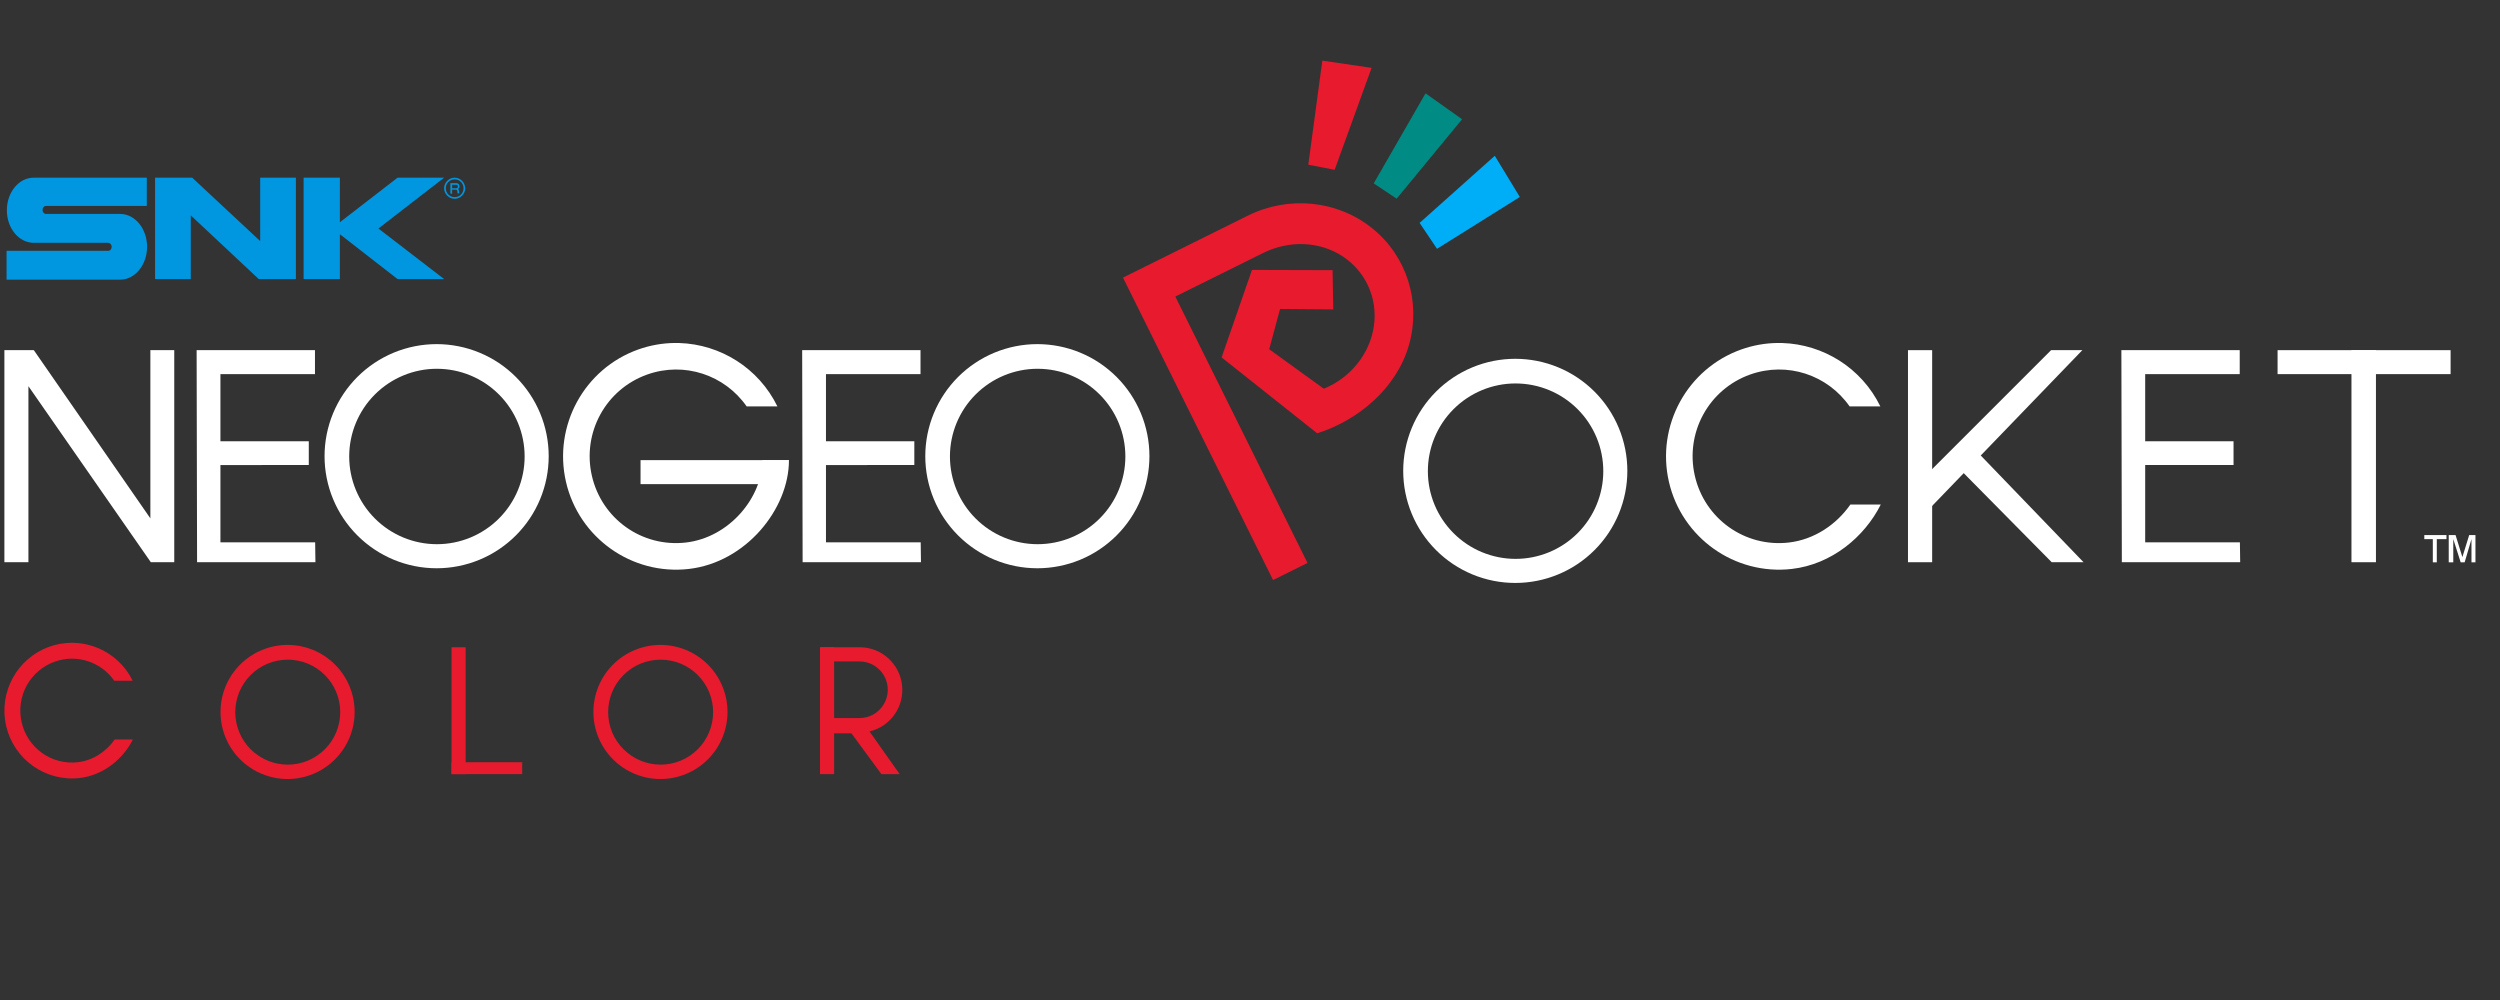 <?xml version="1.0" encoding="UTF-8" standalone="no"?>
<svg
   xmlns:dc="http://purl.org/dc/elements/1.1/"
   xmlns:cc="http://creativecommons.org/ns#"
   xmlns:rdf="http://www.w3.org/1999/02/22-rdf-syntax-ns#"
   xmlns:svg="http://www.w3.org/2000/svg"
   xmlns="http://www.w3.org/2000/svg"
   xmlns:sodipodi="http://sodipodi.sourceforge.net/DTD/sodipodi-0.dtd"
   xmlns:inkscape="http://www.inkscape.org/namespaces/inkscape"
   width="500"
   height="200"
   viewBox="0 0 500 200"
   version="1.1"
   id="svg181"
   sodipodi:docname="ngpc.svg"
   style="fill:none"
   inkscape:version="0.92.5 (2060ec1f9f, 2020-04-08)">
  <rect x="0" y="0" width="500" height="200" fill="#333333" stroke="none"/>
  <defs
     id="defs185">
    <filter
       style="color-interpolation-filters:sRGB;"
       inkscape:label="Drop Shadow"
       id="filter2226">
      <feFlood
         flood-opacity="0.925"
         flood-color="rgb(0,0,0)"
         result="flood"
         id="feFlood2216" />
      <feComposite
         in="flood"
         in2="SourceGraphic"
         operator="in"
         result="composite1"
         id="feComposite2218" />
      <feGaussianBlur
         in="composite1"
         stdDeviation="2.2"
         result="blur"
         id="feGaussianBlur2220" />
      <feOffset
         dx="6"
         dy="6"
         result="offset"
         id="feOffset2222" />
      <feComposite
         in="SourceGraphic"
         in2="offset"
         operator="over"
         result="composite2"
         id="feComposite2224" />
    </filter>
    <filter
       style="color-interpolation-filters:sRGB;"
       inkscape:label="Drop Shadow"
       id="filter2238">
      <feFlood
         flood-opacity="0.925"
         flood-color="rgb(0,0,0)"
         result="flood"
         id="feFlood2228" />
      <feComposite
         in="flood"
         in2="SourceGraphic"
         operator="in"
         result="composite1"
         id="feComposite2230" />
      <feGaussianBlur
         in="composite1"
         stdDeviation="2.2"
         result="blur"
         id="feGaussianBlur2232" />
      <feOffset
         dx="6"
         dy="6"
         result="offset"
         id="feOffset2234" />
      <feComposite
         in="SourceGraphic"
         in2="offset"
         operator="over"
         result="composite2"
         id="feComposite2236" />
    </filter>
    <filter
       style="color-interpolation-filters:sRGB;"
       inkscape:label="Drop Shadow"
       id="filter2250">
      <feFlood
         flood-opacity="0.925"
         flood-color="rgb(0,0,0)"
         result="flood"
         id="feFlood2240" />
      <feComposite
         in="flood"
         in2="SourceGraphic"
         operator="in"
         result="composite1"
         id="feComposite2242" />
      <feGaussianBlur
         in="composite1"
         stdDeviation="2.2"
         result="blur"
         id="feGaussianBlur2244" />
      <feOffset
         dx="6"
         dy="6"
         result="offset"
         id="feOffset2246" />
      <feComposite
         in="SourceGraphic"
         in2="offset"
         operator="over"
         result="composite2"
         id="feComposite2248" />
    </filter>
    <filter
       style="color-interpolation-filters:sRGB;"
       inkscape:label="Drop Shadow"
       id="filter2262">
      <feFlood
         flood-opacity="0.925"
         flood-color="rgb(0,0,0)"
         result="flood"
         id="feFlood2252" />
      <feComposite
         in="flood"
         in2="SourceGraphic"
         operator="in"
         result="composite1"
         id="feComposite2254" />
      <feGaussianBlur
         in="composite1"
         stdDeviation="2.2"
         result="blur"
         id="feGaussianBlur2256" />
      <feOffset
         dx="6"
         dy="6"
         result="offset"
         id="feOffset2258" />
      <feComposite
         in="SourceGraphic"
         in2="offset"
         operator="over"
         result="composite2"
         id="feComposite2260" />
    </filter>
    <filter
       style="color-interpolation-filters:sRGB;"
       inkscape:label="Drop Shadow"
       id="filter2274">
      <feFlood
         flood-opacity="0.925"
         flood-color="rgb(0,0,0)"
         result="flood"
         id="feFlood2264" />
      <feComposite
         in="flood"
         in2="SourceGraphic"
         operator="in"
         result="composite1"
         id="feComposite2266" />
      <feGaussianBlur
         in="composite1"
         stdDeviation="2.2"
         result="blur"
         id="feGaussianBlur2268" />
      <feOffset
         dx="6"
         dy="6"
         result="offset"
         id="feOffset2270" />
      <feComposite
         in="SourceGraphic"
         in2="offset"
         operator="over"
         result="composite2"
         id="feComposite2272" />
    </filter>
    <filter
       style="color-interpolation-filters:sRGB;"
       inkscape:label="Drop Shadow"
       id="filter2286">
      <feFlood
         flood-opacity="0.925"
         flood-color="rgb(0,0,0)"
         result="flood"
         id="feFlood2276" />
      <feComposite
         in="flood"
         in2="SourceGraphic"
         operator="in"
         result="composite1"
         id="feComposite2278" />
      <feGaussianBlur
         in="composite1"
         stdDeviation="2.2"
         result="blur"
         id="feGaussianBlur2280" />
      <feOffset
         dx="6"
         dy="6"
         result="offset"
         id="feOffset2282" />
      <feComposite
         in="SourceGraphic"
         in2="offset"
         operator="over"
         result="composite2"
         id="feComposite2284" />
    </filter>
    <filter
       style="color-interpolation-filters:sRGB;"
       inkscape:label="Drop Shadow"
       id="filter2298">
      <feFlood
         flood-opacity="0.925"
         flood-color="rgb(0,0,0)"
         result="flood"
         id="feFlood2288" />
      <feComposite
         in="flood"
         in2="SourceGraphic"
         operator="in"
         result="composite1"
         id="feComposite2290" />
      <feGaussianBlur
         in="composite1"
         stdDeviation="2.2"
         result="blur"
         id="feGaussianBlur2292" />
      <feOffset
         dx="6"
         dy="6"
         result="offset"
         id="feOffset2294" />
      <feComposite
         in="SourceGraphic"
         in2="offset"
         operator="over"
         result="composite2"
         id="feComposite2296" />
    </filter>
    <filter
       style="color-interpolation-filters:sRGB;"
       inkscape:label="Drop Shadow"
       id="filter2310">
      <feFlood
         flood-opacity="0.925"
         flood-color="rgb(0,0,0)"
         result="flood"
         id="feFlood2300" />
      <feComposite
         in="flood"
         in2="SourceGraphic"
         operator="in"
         result="composite1"
         id="feComposite2302" />
      <feGaussianBlur
         in="composite1"
         stdDeviation="2.2"
         result="blur"
         id="feGaussianBlur2304" />
      <feOffset
         dx="6"
         dy="6"
         result="offset"
         id="feOffset2306" />
      <feComposite
         in="SourceGraphic"
         in2="offset"
         operator="over"
         result="composite2"
         id="feComposite2308" />
    </filter>
    <filter
       style="color-interpolation-filters:sRGB;"
       inkscape:label="Drop Shadow"
       id="filter2322">
      <feFlood
         flood-opacity="0.925"
         flood-color="rgb(0,0,0)"
         result="flood"
         id="feFlood2312" />
      <feComposite
         in="flood"
         in2="SourceGraphic"
         operator="in"
         result="composite1"
         id="feComposite2314" />
      <feGaussianBlur
         in="composite1"
         stdDeviation="2.2"
         result="blur"
         id="feGaussianBlur2316" />
      <feOffset
         dx="6"
         dy="6"
         result="offset"
         id="feOffset2318" />
      <feComposite
         in="SourceGraphic"
         in2="offset"
         operator="over"
         result="composite2"
         id="feComposite2320" />
    </filter>
    <filter
       style="color-interpolation-filters:sRGB;"
       inkscape:label="Drop Shadow"
       id="filter2334">
      <feFlood
         flood-opacity="0.925"
         flood-color="rgb(0,0,0)"
         result="flood"
         id="feFlood2324" />
      <feComposite
         in="flood"
         in2="SourceGraphic"
         operator="in"
         result="composite1"
         id="feComposite2326" />
      <feGaussianBlur
         in="composite1"
         stdDeviation="2.2"
         result="blur"
         id="feGaussianBlur2328" />
      <feOffset
         dx="6"
         dy="6"
         result="offset"
         id="feOffset2330" />
      <feComposite
         in="SourceGraphic"
         in2="offset"
         operator="over"
         result="composite2"
         id="feComposite2332" />
    </filter>
    <filter
       style="color-interpolation-filters:sRGB;"
       inkscape:label="Drop Shadow"
       id="filter2346">
      <feFlood
         flood-opacity="0.925"
         flood-color="rgb(0,0,0)"
         result="flood"
         id="feFlood2336" />
      <feComposite
         in="flood"
         in2="SourceGraphic"
         operator="in"
         result="composite1"
         id="feComposite2338" />
      <feGaussianBlur
         in="composite1"
         stdDeviation="2.2"
         result="blur"
         id="feGaussianBlur2340" />
      <feOffset
         dx="6"
         dy="6"
         result="offset"
         id="feOffset2342" />
      <feComposite
         in="SourceGraphic"
         in2="offset"
         operator="over"
         result="composite2"
         id="feComposite2344" />
    </filter>
    <filter
       style="color-interpolation-filters:sRGB;"
       inkscape:label="Drop Shadow"
       id="filter2358">
      <feFlood
         flood-opacity="0.925"
         flood-color="rgb(0,0,0)"
         result="flood"
         id="feFlood2348" />
      <feComposite
         in="flood"
         in2="SourceGraphic"
         operator="in"
         result="composite1"
         id="feComposite2350" />
      <feGaussianBlur
         in="composite1"
         stdDeviation="2.2"
         result="blur"
         id="feGaussianBlur2352" />
      <feOffset
         dx="6"
         dy="6"
         result="offset"
         id="feOffset2354" />
      <feComposite
         in="SourceGraphic"
         in2="offset"
         operator="over"
         result="composite2"
         id="feComposite2356" />
    </filter>
    <filter
       style="color-interpolation-filters:sRGB;"
       inkscape:label="Drop Shadow"
       id="filter2370">
      <feFlood
         flood-opacity="0.925"
         flood-color="rgb(0,0,0)"
         result="flood"
         id="feFlood2360" />
      <feComposite
         in="flood"
         in2="SourceGraphic"
         operator="in"
         result="composite1"
         id="feComposite2362" />
      <feGaussianBlur
         in="composite1"
         stdDeviation="2.2"
         result="blur"
         id="feGaussianBlur2364" />
      <feOffset
         dx="6"
         dy="6"
         result="offset"
         id="feOffset2366" />
      <feComposite
         in="SourceGraphic"
         in2="offset"
         operator="over"
         result="composite2"
         id="feComposite2368" />
    </filter>
    <filter
       style="color-interpolation-filters:sRGB;"
       inkscape:label="Drop Shadow"
       id="filter2382">
      <feFlood
         flood-opacity="0.925"
         flood-color="rgb(0,0,0)"
         result="flood"
         id="feFlood2372" />
      <feComposite
         in="flood"
         in2="SourceGraphic"
         operator="in"
         result="composite1"
         id="feComposite2374" />
      <feGaussianBlur
         in="composite1"
         stdDeviation="2.2"
         result="blur"
         id="feGaussianBlur2376" />
      <feOffset
         dx="6"
         dy="6"
         result="offset"
         id="feOffset2378" />
      <feComposite
         in="SourceGraphic"
         in2="offset"
         operator="over"
         result="composite2"
         id="feComposite2380" />
    </filter>
    <filter
       style="color-interpolation-filters:sRGB;"
       inkscape:label="Drop Shadow"
       id="filter2394">
      <feFlood
         flood-opacity="0.925"
         flood-color="rgb(0,0,0)"
         result="flood"
         id="feFlood2384" />
      <feComposite
         in="flood"
         in2="SourceGraphic"
         operator="in"
         result="composite1"
         id="feComposite2386" />
      <feGaussianBlur
         in="composite1"
         stdDeviation="2.2"
         result="blur"
         id="feGaussianBlur2388" />
      <feOffset
         dx="6"
         dy="6"
         result="offset"
         id="feOffset2390" />
      <feComposite
         in="SourceGraphic"
         in2="offset"
         operator="over"
         result="composite2"
         id="feComposite2392" />
    </filter>
    <filter
       style="color-interpolation-filters:sRGB;"
       inkscape:label="Drop Shadow"
       id="filter2406">
      <feFlood
         flood-opacity="0.925"
         flood-color="rgb(0,0,0)"
         result="flood"
         id="feFlood2396" />
      <feComposite
         in="flood"
         in2="SourceGraphic"
         operator="in"
         result="composite1"
         id="feComposite2398" />
      <feGaussianBlur
         in="composite1"
         stdDeviation="2.2"
         result="blur"
         id="feGaussianBlur2400" />
      <feOffset
         dx="6"
         dy="6"
         result="offset"
         id="feOffset2402" />
      <feComposite
         in="SourceGraphic"
         in2="offset"
         operator="over"
         result="composite2"
         id="feComposite2404" />
    </filter>
    <filter
       style="color-interpolation-filters:sRGB;"
       inkscape:label="Drop Shadow"
       id="filter2418">
      <feFlood
         flood-opacity="0.925"
         flood-color="rgb(0,0,0)"
         result="flood"
         id="feFlood2408" />
      <feComposite
         in="flood"
         in2="SourceGraphic"
         operator="in"
         result="composite1"
         id="feComposite2410" />
      <feGaussianBlur
         in="composite1"
         stdDeviation="2.2"
         result="blur"
         id="feGaussianBlur2412" />
      <feOffset
         dx="6"
         dy="6"
         result="offset"
         id="feOffset2414" />
      <feComposite
         in="SourceGraphic"
         in2="offset"
         operator="over"
         result="composite2"
         id="feComposite2416" />
    </filter>
    <filter
       inkscape:menu-tooltip="In and out glow with a possible offset and colorizable flood"
       inkscape:menu="Shadows and Glows"
       inkscape:label="Cutout Glow"
       style="color-interpolation-filters:sRGB;"
       id="filter167">
      <feOffset
         dy="3"
         dx="3"
         id="feOffset157" />
      <feGaussianBlur
         stdDeviation="3"
         result="blur"
         id="feGaussianBlur159" />
      <feFlood
         flood-color="rgb(0,0,0)"
         flood-opacity="1"
         result="flood"
         id="feFlood161" />
      <feComposite
         in="flood"
         in2="SourceGraphic"
         operator="in"
         result="composite"
         id="feComposite163" />
      <feBlend
         in="blur"
         in2="composite"
         mode="normal"
         id="feBlend165" />
    </filter>
    <filter
       inkscape:menu-tooltip="In and out glow with a possible offset and colorizable flood"
       inkscape:menu="Shadows and Glows"
       inkscape:label="Cutout Glow"
       style="color-interpolation-filters:sRGB;"
       id="filter179">
      <feOffset
         dy="3"
         dx="3"
         id="feOffset169" />
      <feGaussianBlur
         stdDeviation="3"
         result="blur"
         id="feGaussianBlur171" />
      <feFlood
         flood-color="rgb(0,0,0)"
         flood-opacity="1"
         result="flood"
         id="feFlood173" />
      <feComposite
         in="flood"
         in2="SourceGraphic"
         operator="in"
         result="composite"
         id="feComposite175" />
      <feBlend
         in="blur"
         in2="composite"
         mode="normal"
         id="feBlend177" />
    </filter>
    <filter
       inkscape:menu-tooltip="In and out glow with a possible offset and colorizable flood"
       inkscape:menu="Shadows and Glows"
       inkscape:label="Cutout Glow"
       style="color-interpolation-filters:sRGB;"
       id="filter191">
      <feOffset
         dy="3"
         dx="3"
         id="feOffset181" />
      <feGaussianBlur
         stdDeviation="3"
         result="blur"
         id="feGaussianBlur183" />
      <feFlood
         flood-color="rgb(0,0,0)"
         flood-opacity="1"
         result="flood"
         id="feFlood185" />
      <feComposite
         in="flood"
         in2="SourceGraphic"
         operator="in"
         result="composite"
         id="feComposite187" />
      <feBlend
         in="blur"
         in2="composite"
         mode="normal"
         id="feBlend189" />
    </filter>
    <filter
       inkscape:menu-tooltip="In and out glow with a possible offset and colorizable flood"
       inkscape:menu="Shadows and Glows"
       inkscape:label="Cutout Glow"
       style="color-interpolation-filters:sRGB;"
       id="filter203">
      <feOffset
         dy="3"
         dx="3"
         id="feOffset193" />
      <feGaussianBlur
         stdDeviation="3"
         result="blur"
         id="feGaussianBlur195" />
      <feFlood
         flood-color="rgb(0,0,0)"
         flood-opacity="1"
         result="flood"
         id="feFlood197" />
      <feComposite
         in="flood"
         in2="SourceGraphic"
         operator="in"
         result="composite"
         id="feComposite199" />
      <feBlend
         in="blur"
         in2="composite"
         mode="normal"
         id="feBlend201" />
    </filter>
    <filter
       inkscape:menu-tooltip="In and out glow with a possible offset and colorizable flood"
       inkscape:menu="Shadows and Glows"
       inkscape:label="Cutout Glow"
       style="color-interpolation-filters:sRGB;"
       id="filter215">
      <feOffset
         dy="3"
         dx="3"
         id="feOffset205" />
      <feGaussianBlur
         stdDeviation="3"
         result="blur"
         id="feGaussianBlur207" />
      <feFlood
         flood-color="rgb(0,0,0)"
         flood-opacity="1"
         result="flood"
         id="feFlood209" />
      <feComposite
         in="flood"
         in2="SourceGraphic"
         operator="in"
         result="composite"
         id="feComposite211" />
      <feBlend
         in="blur"
         in2="composite"
         mode="normal"
         id="feBlend213" />
    </filter>
    <filter
       inkscape:menu-tooltip="In and out glow with a possible offset and colorizable flood"
       inkscape:menu="Shadows and Glows"
       inkscape:label="Cutout Glow"
       style="color-interpolation-filters:sRGB;"
       id="filter227">
      <feOffset
         dy="3"
         dx="3"
         id="feOffset217" />
      <feGaussianBlur
         stdDeviation="3"
         result="blur"
         id="feGaussianBlur219" />
      <feFlood
         flood-color="rgb(0,0,0)"
         flood-opacity="1"
         result="flood"
         id="feFlood221" />
      <feComposite
         in="flood"
         in2="SourceGraphic"
         operator="in"
         result="composite"
         id="feComposite223" />
      <feBlend
         in="blur"
         in2="composite"
         mode="normal"
         id="feBlend225" />
    </filter>
    <filter
       inkscape:menu-tooltip="In and out glow with a possible offset and colorizable flood"
       inkscape:menu="Shadows and Glows"
       inkscape:label="Cutout Glow"
       style="color-interpolation-filters:sRGB;"
       id="filter239">
      <feOffset
         dy="3"
         dx="3"
         id="feOffset229" />
      <feGaussianBlur
         stdDeviation="3"
         result="blur"
         id="feGaussianBlur231" />
      <feFlood
         flood-color="rgb(0,0,0)"
         flood-opacity="1"
         result="flood"
         id="feFlood233" />
      <feComposite
         in="flood"
         in2="SourceGraphic"
         operator="in"
         result="composite"
         id="feComposite235" />
      <feBlend
         in="blur"
         in2="composite"
         mode="normal"
         id="feBlend237" />
    </filter>
    <filter
       inkscape:menu-tooltip="In and out glow with a possible offset and colorizable flood"
       inkscape:menu="Shadows and Glows"
       inkscape:label="Cutout Glow"
       style="color-interpolation-filters:sRGB;"
       id="filter251">
      <feOffset
         dy="3"
         dx="3"
         id="feOffset241" />
      <feGaussianBlur
         stdDeviation="3"
         result="blur"
         id="feGaussianBlur243" />
      <feFlood
         flood-color="rgb(0,0,0)"
         flood-opacity="1"
         result="flood"
         id="feFlood245" />
      <feComposite
         in="flood"
         in2="SourceGraphic"
         operator="in"
         result="composite"
         id="feComposite247" />
      <feBlend
         in="blur"
         in2="composite"
         mode="normal"
         id="feBlend249" />
    </filter>
    <filter
       inkscape:menu-tooltip="In and out glow with a possible offset and colorizable flood"
       inkscape:menu="Shadows and Glows"
       inkscape:label="Cutout Glow"
       style="color-interpolation-filters:sRGB;"
       id="filter263">
      <feOffset
         dy="3"
         dx="3"
         id="feOffset253" />
      <feGaussianBlur
         stdDeviation="3"
         result="blur"
         id="feGaussianBlur255" />
      <feFlood
         flood-color="rgb(0,0,0)"
         flood-opacity="1"
         result="flood"
         id="feFlood257" />
      <feComposite
         in="flood"
         in2="SourceGraphic"
         operator="in"
         result="composite"
         id="feComposite259" />
      <feBlend
         in="blur"
         in2="composite"
         mode="normal"
         id="feBlend261" />
    </filter>
    <filter
       inkscape:menu-tooltip="In and out glow with a possible offset and colorizable flood"
       inkscape:menu="Shadows and Glows"
       inkscape:label="Cutout Glow"
       style="color-interpolation-filters:sRGB;"
       id="filter275">
      <feOffset
         dy="3"
         dx="3"
         id="feOffset265" />
      <feGaussianBlur
         stdDeviation="3"
         result="blur"
         id="feGaussianBlur267" />
      <feFlood
         flood-color="rgb(0,0,0)"
         flood-opacity="1"
         result="flood"
         id="feFlood269" />
      <feComposite
         in="flood"
         in2="SourceGraphic"
         operator="in"
         result="composite"
         id="feComposite271" />
      <feBlend
         in="blur"
         in2="composite"
         mode="normal"
         id="feBlend273" />
    </filter>
    <filter
       inkscape:menu-tooltip="In and out glow with a possible offset and colorizable flood"
       inkscape:menu="Shadows and Glows"
       inkscape:label="Cutout Glow"
       style="color-interpolation-filters:sRGB;"
       id="filter287">
      <feOffset
         dy="3"
         dx="3"
         id="feOffset277" />
      <feGaussianBlur
         stdDeviation="3"
         result="blur"
         id="feGaussianBlur279" />
      <feFlood
         flood-color="rgb(0,0,0)"
         flood-opacity="1"
         result="flood"
         id="feFlood281" />
      <feComposite
         in="flood"
         in2="SourceGraphic"
         operator="in"
         result="composite"
         id="feComposite283" />
      <feBlend
         in="blur"
         in2="composite"
         mode="normal"
         id="feBlend285" />
    </filter>
    <filter
       inkscape:menu-tooltip="In and out glow with a possible offset and colorizable flood"
       inkscape:menu="Shadows and Glows"
       inkscape:label="Cutout Glow"
       style="color-interpolation-filters:sRGB;"
       id="filter299">
      <feOffset
         dy="3"
         dx="3"
         id="feOffset289" />
      <feGaussianBlur
         stdDeviation="3"
         result="blur"
         id="feGaussianBlur291" />
      <feFlood
         flood-color="rgb(0,0,0)"
         flood-opacity="1"
         result="flood"
         id="feFlood293" />
      <feComposite
         in="flood"
         in2="SourceGraphic"
         operator="in"
         result="composite"
         id="feComposite295" />
      <feBlend
         in="blur"
         in2="composite"
         mode="normal"
         id="feBlend297" />
    </filter>
    <filter
       inkscape:menu-tooltip="In and out glow with a possible offset and colorizable flood"
       inkscape:menu="Shadows and Glows"
       inkscape:label="Cutout Glow"
       style="color-interpolation-filters:sRGB;"
       id="filter311">
      <feOffset
         dy="3"
         dx="3"
         id="feOffset301" />
      <feGaussianBlur
         stdDeviation="3"
         result="blur"
         id="feGaussianBlur303" />
      <feFlood
         flood-color="rgb(0,0,0)"
         flood-opacity="1"
         result="flood"
         id="feFlood305" />
      <feComposite
         in="flood"
         in2="SourceGraphic"
         operator="in"
         result="composite"
         id="feComposite307" />
      <feBlend
         in="blur"
         in2="composite"
         mode="normal"
         id="feBlend309" />
    </filter>
    <filter
       inkscape:menu-tooltip="In and out glow with a possible offset and colorizable flood"
       inkscape:menu="Shadows and Glows"
       inkscape:label="Cutout Glow"
       style="color-interpolation-filters:sRGB;"
       id="filter323">
      <feOffset
         dy="3"
         dx="3"
         id="feOffset313" />
      <feGaussianBlur
         stdDeviation="3"
         result="blur"
         id="feGaussianBlur315" />
      <feFlood
         flood-color="rgb(0,0,0)"
         flood-opacity="1"
         result="flood"
         id="feFlood317" />
      <feComposite
         in="flood"
         in2="SourceGraphic"
         operator="in"
         result="composite"
         id="feComposite319" />
      <feBlend
         in="blur"
         in2="composite"
         mode="normal"
         id="feBlend321" />
    </filter>
    <filter
       inkscape:menu-tooltip="In and out glow with a possible offset and colorizable flood"
       inkscape:menu="Shadows and Glows"
       inkscape:label="Cutout Glow"
       style="color-interpolation-filters:sRGB;"
       id="filter335">
      <feOffset
         dy="3"
         dx="3"
         id="feOffset325" />
      <feGaussianBlur
         stdDeviation="3"
         result="blur"
         id="feGaussianBlur327" />
      <feFlood
         flood-color="rgb(0,0,0)"
         flood-opacity="1"
         result="flood"
         id="feFlood329" />
      <feComposite
         in="flood"
         in2="SourceGraphic"
         operator="in"
         result="composite"
         id="feComposite331" />
      <feBlend
         in="blur"
         in2="composite"
         mode="normal"
         id="feBlend333" />
    </filter>
    <filter
       inkscape:menu-tooltip="In and out glow with a possible offset and colorizable flood"
       inkscape:menu="Shadows and Glows"
       inkscape:label="Cutout Glow"
       style="color-interpolation-filters:sRGB;"
       id="filter347">
      <feOffset
         dy="3"
         dx="3"
         id="feOffset337" />
      <feGaussianBlur
         stdDeviation="3"
         result="blur"
         id="feGaussianBlur339" />
      <feFlood
         flood-color="rgb(0,0,0)"
         flood-opacity="1"
         result="flood"
         id="feFlood341" />
      <feComposite
         in="flood"
         in2="SourceGraphic"
         operator="in"
         result="composite"
         id="feComposite343" />
      <feBlend
         in="blur"
         in2="composite"
         mode="normal"
         id="feBlend345" />
    </filter>
    <filter
       inkscape:menu-tooltip="In and out glow with a possible offset and colorizable flood"
       inkscape:menu="Shadows and Glows"
       inkscape:label="Cutout Glow"
       style="color-interpolation-filters:sRGB;"
       id="filter359">
      <feOffset
         dy="3"
         dx="3"
         id="feOffset349" />
      <feGaussianBlur
         stdDeviation="3"
         result="blur"
         id="feGaussianBlur351" />
      <feFlood
         flood-color="rgb(0,0,0)"
         flood-opacity="1"
         result="flood"
         id="feFlood353" />
      <feComposite
         in="flood"
         in2="SourceGraphic"
         operator="in"
         result="composite"
         id="feComposite355" />
      <feBlend
         in="blur"
         in2="composite"
         mode="normal"
         id="feBlend357" />
    </filter>
    <filter
       inkscape:menu-tooltip="In and out glow with a possible offset and colorizable flood"
       inkscape:menu="Shadows and Glows"
       inkscape:label="Cutout Glow"
       style="color-interpolation-filters:sRGB;"
       id="filter371">
      <feOffset
         dy="3"
         dx="3"
         id="feOffset361" />
      <feGaussianBlur
         stdDeviation="3"
         result="blur"
         id="feGaussianBlur363" />
      <feFlood
         flood-color="rgb(0,0,0)"
         flood-opacity="1"
         result="flood"
         id="feFlood365" />
      <feComposite
         in="flood"
         in2="SourceGraphic"
         operator="in"
         result="composite"
         id="feComposite367" />
      <feBlend
         in="blur"
         in2="composite"
         mode="normal"
         id="feBlend369" />
    </filter>
    <filter
       inkscape:menu-tooltip="In and out glow with a possible offset and colorizable flood"
       inkscape:menu="Shadows and Glows"
       inkscape:label="Cutout Glow"
       style="color-interpolation-filters:sRGB;"
       id="filter383">
      <feOffset
         dy="3"
         dx="3"
         id="feOffset373" />
      <feGaussianBlur
         stdDeviation="3"
         result="blur"
         id="feGaussianBlur375" />
      <feFlood
         flood-color="rgb(0,0,0)"
         flood-opacity="1"
         result="flood"
         id="feFlood377" />
      <feComposite
         in="flood"
         in2="SourceGraphic"
         operator="in"
         result="composite"
         id="feComposite379" />
      <feBlend
         in="blur"
         in2="composite"
         mode="normal"
         id="feBlend381" />
    </filter>
    <filter
       inkscape:menu-tooltip="In and out glow with a possible offset and colorizable flood"
       inkscape:menu="Shadows and Glows"
       inkscape:label="Cutout Glow"
       style="color-interpolation-filters:sRGB;"
       id="filter395">
      <feOffset
         dy="3"
         dx="3"
         id="feOffset385" />
      <feGaussianBlur
         stdDeviation="3"
         result="blur"
         id="feGaussianBlur387" />
      <feFlood
         flood-color="rgb(0,0,0)"
         flood-opacity="1"
         result="flood"
         id="feFlood389" />
      <feComposite
         in="flood"
         in2="SourceGraphic"
         operator="in"
         result="composite"
         id="feComposite391" />
      <feBlend
         in="blur"
         in2="composite"
         mode="normal"
         id="feBlend393" />
    </filter>
    <filter
       inkscape:menu-tooltip="In and out glow with a possible offset and colorizable flood"
       inkscape:menu="Shadows and Glows"
       inkscape:label="Cutout Glow"
       style="color-interpolation-filters:sRGB;"
       id="filter407">
      <feOffset
         dy="3"
         dx="3"
         id="feOffset397" />
      <feGaussianBlur
         stdDeviation="3"
         result="blur"
         id="feGaussianBlur399" />
      <feFlood
         flood-color="rgb(0,0,0)"
         flood-opacity="1"
         result="flood"
         id="feFlood401" />
      <feComposite
         in="flood"
         in2="SourceGraphic"
         operator="in"
         result="composite"
         id="feComposite403" />
      <feBlend
         in="blur"
         in2="composite"
         mode="normal"
         id="feBlend405" />
    </filter>
    <filter
       inkscape:menu-tooltip="In and out glow with a possible offset and colorizable flood"
       inkscape:menu="Shadows and Glows"
       inkscape:label="Cutout Glow"
       style="color-interpolation-filters:sRGB;"
       id="filter419">
      <feOffset
         dy="3"
         dx="3"
         id="feOffset409" />
      <feGaussianBlur
         stdDeviation="3"
         result="blur"
         id="feGaussianBlur411" />
      <feFlood
         flood-color="rgb(0,0,0)"
         flood-opacity="1"
         result="flood"
         id="feFlood413" />
      <feComposite
         in="flood"
         in2="SourceGraphic"
         operator="in"
         result="composite"
         id="feComposite415" />
      <feBlend
         in="blur"
         in2="composite"
         mode="normal"
         id="feBlend417" />
    </filter>
    <filter
       inkscape:menu-tooltip="In and out glow with a possible offset and colorizable flood"
       inkscape:menu="Shadows and Glows"
       inkscape:label="Cutout Glow"
       style="color-interpolation-filters:sRGB;"
       id="filter431">
      <feOffset
         dy="3"
         dx="3"
         id="feOffset421" />
      <feGaussianBlur
         stdDeviation="3"
         result="blur"
         id="feGaussianBlur423" />
      <feFlood
         flood-color="rgb(0,0,0)"
         flood-opacity="1"
         result="flood"
         id="feFlood425" />
      <feComposite
         in="flood"
         in2="SourceGraphic"
         operator="in"
         result="composite"
         id="feComposite427" />
      <feBlend
         in="blur"
         in2="composite"
         mode="normal"
         id="feBlend429" />
    </filter>
    <filter
       inkscape:menu-tooltip="In and out glow with a possible offset and colorizable flood"
       inkscape:menu="Shadows and Glows"
       inkscape:label="Cutout Glow"
       style="color-interpolation-filters:sRGB;"
       id="filter443">
      <feOffset
         dy="3"
         dx="3"
         id="feOffset433" />
      <feGaussianBlur
         stdDeviation="3"
         result="blur"
         id="feGaussianBlur435" />
      <feFlood
         flood-color="rgb(0,0,0)"
         flood-opacity="1"
         result="flood"
         id="feFlood437" />
      <feComposite
         in="flood"
         in2="SourceGraphic"
         operator="in"
         result="composite"
         id="feComposite439" />
      <feBlend
         in="blur"
         in2="composite"
         mode="normal"
         id="feBlend441" />
    </filter>
    <filter
       inkscape:menu-tooltip="In and out glow with a possible offset and colorizable flood"
       inkscape:menu="Shadows and Glows"
       inkscape:label="Cutout Glow"
       style="color-interpolation-filters:sRGB;"
       id="filter455">
      <feOffset
         dy="3"
         dx="3"
         id="feOffset445" />
      <feGaussianBlur
         stdDeviation="3"
         result="blur"
         id="feGaussianBlur447" />
      <feFlood
         flood-color="rgb(0,0,0)"
         flood-opacity="1"
         result="flood"
         id="feFlood449" />
      <feComposite
         in="flood"
         in2="SourceGraphic"
         operator="in"
         result="composite"
         id="feComposite451" />
      <feBlend
         in="blur"
         in2="composite"
         mode="normal"
         id="feBlend453" />
    </filter>
    <filter
       inkscape:menu-tooltip="In and out glow with a possible offset and colorizable flood"
       inkscape:menu="Shadows and Glows"
       inkscape:label="Cutout Glow"
       style="color-interpolation-filters:sRGB;"
       id="filter467">
      <feOffset
         dy="3"
         dx="3"
         id="feOffset457" />
      <feGaussianBlur
         stdDeviation="3"
         result="blur"
         id="feGaussianBlur459" />
      <feFlood
         flood-color="rgb(0,0,0)"
         flood-opacity="1"
         result="flood"
         id="feFlood461" />
      <feComposite
         in="flood"
         in2="SourceGraphic"
         operator="in"
         result="composite"
         id="feComposite463" />
      <feBlend
         in="blur"
         in2="composite"
         mode="normal"
         id="feBlend465" />
    </filter>
    <filter
       inkscape:menu-tooltip="In and out glow with a possible offset and colorizable flood"
       inkscape:menu="Shadows and Glows"
       inkscape:label="Cutout Glow"
       style="color-interpolation-filters:sRGB;"
       id="filter479">
      <feOffset
         dy="3"
         dx="3"
         id="feOffset469" />
      <feGaussianBlur
         stdDeviation="3"
         result="blur"
         id="feGaussianBlur471" />
      <feFlood
         flood-color="rgb(0,0,0)"
         flood-opacity="1"
         result="flood"
         id="feFlood473" />
      <feComposite
         in="flood"
         in2="SourceGraphic"
         operator="in"
         result="composite"
         id="feComposite475" />
      <feBlend
         in="blur"
         in2="composite"
         mode="normal"
         id="feBlend477" />
    </filter>
    <filter
       inkscape:menu-tooltip="In and out glow with a possible offset and colorizable flood"
       inkscape:menu="Shadows and Glows"
       inkscape:label="Cutout Glow"
       style="color-interpolation-filters:sRGB;"
       id="filter491">
      <feOffset
         dy="3"
         dx="3"
         id="feOffset481" />
      <feGaussianBlur
         stdDeviation="3"
         result="blur"
         id="feGaussianBlur483" />
      <feFlood
         flood-color="rgb(0,0,0)"
         flood-opacity="1"
         result="flood"
         id="feFlood485" />
      <feComposite
         in="flood"
         in2="SourceGraphic"
         operator="in"
         result="composite"
         id="feComposite487" />
      <feBlend
         in="blur"
         in2="composite"
         mode="normal"
         id="feBlend489" />
    </filter>
    <filter
       inkscape:menu-tooltip="In and out glow with a possible offset and colorizable flood"
       inkscape:menu="Shadows and Glows"
       inkscape:label="Cutout Glow"
       style="color-interpolation-filters:sRGB;"
       id="filter503">
      <feOffset
         dy="3"
         dx="3"
         id="feOffset493" />
      <feGaussianBlur
         stdDeviation="3"
         result="blur"
         id="feGaussianBlur495" />
      <feFlood
         flood-color="rgb(0,0,0)"
         flood-opacity="1"
         result="flood"
         id="feFlood497" />
      <feComposite
         in="flood"
         in2="SourceGraphic"
         operator="in"
         result="composite"
         id="feComposite499" />
      <feBlend
         in="blur"
         in2="composite"
         mode="normal"
         id="feBlend501" />
    </filter>
    <filter
       inkscape:menu-tooltip="In and out glow with a possible offset and colorizable flood"
       inkscape:menu="Shadows and Glows"
       inkscape:label="Cutout Glow"
       style="color-interpolation-filters:sRGB;"
       id="filter515">
      <feOffset
         dy="3"
         dx="3"
         id="feOffset505" />
      <feGaussianBlur
         stdDeviation="3"
         result="blur"
         id="feGaussianBlur507" />
      <feFlood
         flood-color="rgb(0,0,0)"
         flood-opacity="1"
         result="flood"
         id="feFlood509" />
      <feComposite
         in="flood"
         in2="SourceGraphic"
         operator="in"
         result="composite"
         id="feComposite511" />
      <feBlend
         in="blur"
         in2="composite"
         mode="normal"
         id="feBlend513" />
    </filter>
    <filter
       inkscape:menu-tooltip="In and out glow with a possible offset and colorizable flood"
       inkscape:menu="Shadows and Glows"
       inkscape:label="Cutout Glow"
       style="color-interpolation-filters:sRGB;"
       id="filter527">
      <feOffset
         dy="3"
         dx="3"
         id="feOffset517" />
      <feGaussianBlur
         stdDeviation="3"
         result="blur"
         id="feGaussianBlur519" />
      <feFlood
         flood-color="rgb(0,0,0)"
         flood-opacity="1"
         result="flood"
         id="feFlood521" />
      <feComposite
         in="flood"
         in2="SourceGraphic"
         operator="in"
         result="composite"
         id="feComposite523" />
      <feBlend
         in="blur"
         in2="composite"
         mode="normal"
         id="feBlend525" />
    </filter>
    <filter
       inkscape:menu-tooltip="In and out glow with a possible offset and colorizable flood"
       inkscape:menu="Shadows and Glows"
       inkscape:label="Cutout Glow"
       style="color-interpolation-filters:sRGB;"
       id="filter539">
      <feOffset
         dy="3"
         dx="3"
         id="feOffset529" />
      <feGaussianBlur
         stdDeviation="3"
         result="blur"
         id="feGaussianBlur531" />
      <feFlood
         flood-color="rgb(0,0,0)"
         flood-opacity="1"
         result="flood"
         id="feFlood533" />
      <feComposite
         in="flood"
         in2="SourceGraphic"
         operator="in"
         result="composite"
         id="feComposite535" />
      <feBlend
         in="blur"
         in2="composite"
         mode="normal"
         id="feBlend537" />
    </filter>
  </defs>
  <sodipodi:namedview
     pagecolor="#ffffff"
     bordercolor="#666666"
     borderopacity="1"
     objecttolerance="10"
     gridtolerance="10"
     guidetolerance="10"
     inkscape:pageopacity="0"
     inkscape:pageshadow="2"
     inkscape:window-width="1366"
     inkscape:window-height="743"
     id="namedview183"
     showgrid="false"
     inkscape:pagecheckerboard="true"
     inkscape:zoom="0.72900622"
     inkscape:cx="467.70425"
     inkscape:cy="47.552849"
     inkscape:window-x="0"
     inkscape:window-y="0"
     inkscape:window-maximized="1"
     inkscape:current-layer="svg181" />
  <path
     d="m 244.323,71.482 6.07,-17.498 16.12,0.048 0.138,7.845 -10.639,-0.086 -2.173,8.053 10.923,7.902 c 5.383,-2.212 9.226,-7.023 10.016,-12.54 0.789,-5.518 -1.599,-10.859 -6.226,-13.923 -4.627,-3.064 -10.73,-3.266 -15.945,-0.678 l -17.543,8.706 26.437,53.274 -6.888,3.418 -30.016,-60.484 24.969,-12.391 c 8.179,-4.059 17.912,-3.075 24.865,2.514 6.953,5.589 9.833,14.742 7.356,23.384 -2.476,8.642 -10.17,15.057 -18.351,17.633 z"
     id="path147"
     inkscape:connector-curvature="0"
     style="fill:#e81a2e;stroke-width:0.882" />
  <path
     d="m 264.465,12.127 -2.804,20.814 5.268,1.019 7.391,-20.39 z"
     id="path149"
     inkscape:connector-curvature="0"
     style="fill:#e81a2e;stroke-width:0.882" />
  <path
     d="M 285.108,18.669 274.744,36.68 279.332,39.738 292.416,23.851 Z"
     id="path151"
     inkscape:connector-curvature="0"
     style="fill:#008c84;stroke-width:0.882" />
  <path
     d="m 298.957,31.157 -15.037,13.423 3.483,5.182 16.566,-10.365 z"
     id="path153"
     inkscape:connector-curvature="0"
     style="fill:#00adf7;stroke-width:0.882" />
  <path
     d="m 14.184,128.56 v 8.8e-4 c -1.433,0.02 -2.883,0.272 -4.298,0.774 -6.47,2.298 -10.202,9.128 -8.662,15.836 1.54,6.707 7.88,11.211 14.7,10.432 4.748,-0.542 8.693,-3.799 10.653,-7.707 h -3.637 c -1.641,2.358 -4.282,4.193 -7.377,4.546 -5.231,0.598 -10.051,-2.821 -11.236,-7.983 -1.185,-5.162 1.661,-10.362 6.626,-12.126 4.44,-1.576 9.272,0.052 11.896,3.818 h 3.68 c -2.258,-4.62 -6.852,-7.432 -11.731,-7.585 -0.204,-0.007 -0.408,-0.007 -0.613,-0.004 z"
     id="path155"
     inkscape:connector-curvature="0"
     style="fill:#e81a2e;stroke-width:0.882" />
  <path
     d="m 57.515,128.982 c -1.761,0 -3.505,0.348 -5.132,1.021 -1.627,0.674 -3.106,1.662 -4.351,2.907 -1.245,1.245 -2.233,2.724 -2.907,4.35 -0.674,1.627 -1.021,3.371 -1.021,5.133 0,1.761 0.347,3.505 1.021,5.133 0.674,1.627 1.662,3.105 2.907,4.35 1.245,1.245 2.724,2.233 4.351,2.907 1.627,0.674 3.371,1.021 5.132,1.021 1.761,0 3.505,-0.348 5.132,-1.021 1.627,-0.674 3.106,-1.662 4.351,-2.907 1.245,-1.245 2.233,-2.724 2.907,-4.35 0.674,-1.627 1.021,-3.371 1.021,-5.133 0,-1.761 -0.347,-3.505 -1.021,-5.133 -0.674,-1.627 -1.662,-3.105 -2.907,-4.35 -1.245,-1.245 -2.724,-2.233 -4.351,-2.907 -1.627,-0.674 -3.371,-1.021 -5.132,-1.021 z m 0.036,2.951 c 1.378,0 2.743,0.271 4.017,0.798 1.274,0.527 2.431,1.301 3.405,2.276 0.975,0.975 1.748,2.132 2.275,3.406 0.527,1.274 0.799,2.638 0.799,4.017 -8.9e-5,2.784 -1.106,5.454 -3.075,7.422 -1.969,1.969 -4.638,3.075 -7.422,3.075 -2.784,0 -5.454,-1.106 -7.422,-3.075 -1.968,-1.968 -3.074,-4.638 -3.074,-7.422 -8.8e-5,-2.784 1.106,-5.454 3.074,-7.423 1.968,-1.968 4.638,-3.074 7.422,-3.074 z"
     id="path157"
     inkscape:connector-curvature="0"
     style="fill:#e81a2e;stroke-width:0.882" />
  <path
     d="m 93.127,129.449 h -2.821 v 25.377 h 2.821 z"
     id="path159"
     inkscape:connector-curvature="0"
     style="fill:#e81a2e;stroke-width:0.882" />
  <path
     d="M 104.436,152.448 H 90.306 v 2.378 h 14.13 z"
     id="path161"
     inkscape:connector-curvature="0"
     style="fill:#e81a2e;stroke-width:0.882" />
  <path
     d="m 132.091,128.982 c -1.761,0 -3.505,0.348 -5.132,1.021 -1.627,0.674 -3.106,1.662 -4.351,2.907 -1.245,1.245 -2.233,2.724 -2.907,4.35 -0.674,1.627 -1.021,3.371 -1.021,5.133 0,1.761 0.347,3.505 1.021,5.133 0.674,1.627 1.662,3.105 2.907,4.35 1.245,1.245 2.724,2.233 4.351,2.907 1.627,0.674 3.37,1.021 5.132,1.021 1.761,0 3.505,-0.348 5.133,-1.021 1.627,-0.674 3.105,-1.662 4.35,-2.907 1.245,-1.245 2.233,-2.724 2.907,-4.35 0.674,-1.627 1.021,-3.371 1.021,-5.133 0,-1.761 -0.348,-3.505 -1.021,-5.133 -0.674,-1.627 -1.662,-3.105 -2.907,-4.35 -1.245,-1.245 -2.724,-2.233 -4.35,-2.907 -1.627,-0.674 -3.371,-1.021 -5.133,-1.021 z m 0.035,2.951 c 1.379,0 2.744,0.271 4.018,0.798 1.273,0.527 2.43,1.301 3.405,2.276 0.975,0.975 1.748,2.132 2.276,3.406 0.527,1.274 0.799,2.638 0.799,4.017 0,2.784 -1.106,5.454 -3.075,7.422 -1.969,1.969 -4.639,3.075 -7.423,3.075 -2.784,0 -5.453,-1.106 -7.422,-3.075 -1.968,-1.968 -3.074,-4.638 -3.074,-7.422 0,-2.784 1.105,-5.454 3.074,-7.423 1.969,-1.968 4.638,-3.074 7.422,-3.074 z"
     id="path163"
     inkscape:connector-curvature="0"
     style="fill:#e81a2e;stroke-width:0.882" />
  <path
     d="m 164.004,129.449 h 2.821 v 25.377 h -2.821 z"
     id="path165"
     inkscape:connector-curvature="0"
     style="fill:#e81a2e;stroke-width:0.882" />
  <path
     d="m 173.903,146.29 c 4.213,-1.001 7.009,-4.998 6.504,-9.299 -0.504,-4.301 -4.148,-7.543 -8.478,-7.543 h -7.925 l 1.578,2.838 h 6.309 c 2.024,0 3.894,1.08 4.907,2.833 1.012,1.753 1.012,3.913 0,5.665 -1.013,1.754 -2.883,2.833 -4.907,2.833 h -6.257 l -0.105,3.054 h 4.762 l 5.991,8.153 h 3.649 z"
     id="path167"
     inkscape:connector-curvature="0"
     style="fill:#e81a2e;stroke-width:0.882" />
  <path
     d="M 34.851,112.444 H 30.165 L 5.684,77.241 v 35.203 H 0.878 V 70.032 H 6.765 l 23.309,33.642 v -33.642 h 4.777 z"
     id="path117"
     inkscape:connector-curvature="0"
     style="fill:#ffffff;stroke-width:0.882" />
  <path
     d="M 63.085,112.444 H 39.416 l -0.091,-42.412 h 23.669 v 4.794 H 44.086 v 13.423 h 17.671 v 4.758 H 44.086 v 15.462 h 18.945 z"
     id="path119"
     inkscape:connector-curvature="0"
     style="fill:#ffffff;stroke-width:0.882" />
  <path
     d="m 87.324,68.824 c -2.943,0 -5.858,0.58 -8.577,1.706 -2.719,1.126 -5.19,2.777 -7.271,4.859 -2.081,2.081 -3.732,4.552 -4.859,7.271 -1.126,2.719 -1.706,5.634 -1.706,8.577 0,2.943 0.58,5.858 1.706,8.577 1.126,2.72 2.777,5.19 4.859,7.271 2.081,2.082 4.552,3.733 7.271,4.859 2.719,1.126 5.634,1.706 8.577,1.706 2.943,0 5.858,-0.58 8.577,-1.706 2.719,-1.126 5.191,-2.778 7.272,-4.859 2.082,-2.081 3.733,-4.551 4.859,-7.271 1.126,-2.719 1.706,-5.634 1.706,-8.577 0,-2.943 -0.58,-5.858 -1.706,-8.577 -1.126,-2.719 -2.778,-5.19 -4.859,-7.271 -2.081,-2.081 -4.552,-3.732 -7.272,-4.859 -2.719,-1.126 -5.634,-1.706 -8.577,-1.706 z m 0.059,4.931 c 2.304,0 4.585,0.454 6.714,1.335 2.128,0.882 4.062,2.174 5.691,3.803 1.629,1.629 2.921,3.563 3.803,5.691 0.882,2.128 1.335,4.41 1.335,6.713 0,4.652 -1.849,9.114 -5.138,12.404 -3.29,3.289 -7.752,5.137 -12.405,5.137 -4.652,0 -9.114,-1.848 -12.404,-5.138 -3.29,-3.289 -5.138,-7.751 -5.138,-12.404 -1.77e-4,-4.652 1.848,-9.114 5.138,-12.404 3.29,-3.29 7.752,-5.138 12.404,-5.138 z"
     id="path121"
     inkscape:connector-curvature="0"
     style="fill:#ffffff;stroke-width:0.882" />
  <path
     d="m 207.472,68.824 c -2.943,0 -5.859,0.58 -8.578,1.706 -2.719,1.126 -5.19,2.777 -7.271,4.859 -2.082,2.081 -3.733,4.552 -4.859,7.272 -1.126,2.719 -1.706,5.634 -1.706,8.577 0,2.943 0.58,5.858 1.706,8.577 1.126,2.72 2.778,5.19 4.859,7.271 2.081,2.082 4.552,3.733 7.271,4.859 2.719,1.126 5.635,1.706 8.578,1.706 2.943,0 5.858,-0.58 8.577,-1.706 2.719,-1.126 5.19,-2.778 7.271,-4.859 2.082,-2.081 3.733,-4.551 4.859,-7.271 1.126,-2.719 1.706,-5.634 1.706,-8.577 0,-2.943 -0.58,-5.858 -1.706,-8.577 -1.126,-2.719 -2.778,-5.19 -4.859,-7.272 -2.081,-2.081 -4.551,-3.732 -7.271,-4.859 -2.719,-1.126 -5.634,-1.706 -8.577,-1.706 z m 0.059,4.931 c 2.304,0 4.585,0.454 6.713,1.335 2.128,0.882 4.062,2.174 5.691,3.803 1.629,1.629 2.921,3.563 3.803,5.691 0.882,2.128 1.335,4.41 1.335,6.713 0,4.652 -1.848,9.114 -5.138,12.404 -3.29,3.289 -7.752,5.137 -12.404,5.137 -4.652,0 -9.114,-1.848 -12.404,-5.138 -3.29,-3.289 -5.138,-7.751 -5.138,-12.404 0,-4.652 1.848,-9.114 5.138,-12.404 3.289,-3.29 7.752,-5.138 12.404,-5.138 z"
     id="path123"
     inkscape:connector-curvature="0"
     style="fill:#ffffff;stroke-width:0.882" />
  <path
     d="m 134.852,68.597 c -2.395,0.035 -4.819,0.455 -7.184,1.294 -10.812,3.84 -17.049,15.257 -14.476,26.466 2.574,11.209 13.17,18.737 24.567,17.434 11.396,-1.302 20.032,-11.958 20.032,-21.761 h -5.317 c 0,7.409 -6.576,15.48 -15.319,16.478 -8.743,0.999 -16.798,-4.715 -18.778,-13.341 -1.98,-8.626 2.776,-17.318 11.073,-20.264 7.419,-2.635 15.496,0.086 19.881,6.38 h 6.15 c -3.773,-7.722 -11.45,-12.421 -19.605,-12.677 -0.34,-0.011 -0.682,-0.013 -1.023,-0.009 z"
     id="path125"
     inkscape:connector-curvature="0"
     style="fill:#ffffff;stroke-width:0.882" />
  <path
     d="m 157.79,92.029 h -29.681 v 4.8 h 25.996 z"
     id="path127"
     inkscape:connector-curvature="0"
     style="fill:#ffffff;stroke-width:0.882" />
  <path
     d="M 184.194,112.444 H 160.525 l -0.091,-42.412 h 23.668 v 4.794 H 165.194 v 13.423 h 17.671 v 4.758 H 165.194 v 15.462 h 18.946 z"
     id="path129"
     inkscape:connector-curvature="0"
     style="fill:#ffffff;stroke-width:0.882" />
  <path
     d="m 303.056,71.76 c -2.943,0 -5.858,0.58 -8.577,1.706 -2.719,1.126 -5.19,2.777 -7.272,4.859 -2.082,2.081 -3.732,4.552 -4.858,7.272 -1.126,2.719 -1.707,5.634 -1.707,8.577 0,2.943 0.58,5.858 1.707,8.577 1.126,2.72 2.777,5.19 4.858,7.271 2.082,2.082 4.552,3.733 7.272,4.859 2.719,1.126 5.634,1.706 8.577,1.706 2.943,0 5.858,-0.58 8.577,-1.706 2.719,-1.126 5.19,-2.778 7.272,-4.859 2.081,-2.081 3.732,-4.551 4.858,-7.271 1.126,-2.719 1.706,-5.634 1.706,-8.577 0,-2.943 -0.58,-5.858 -1.706,-8.577 -1.126,-2.719 -2.778,-5.19 -4.858,-7.272 -2.082,-2.081 -4.552,-3.732 -7.272,-4.859 -2.719,-1.126 -5.634,-1.706 -8.577,-1.706 z m 0.059,4.931 c 2.304,0 4.585,0.454 6.713,1.335 2.128,0.882 4.063,2.174 5.691,3.803 1.629,1.629 2.921,3.563 3.803,5.691 0.881,2.128 1.335,4.41 1.335,6.713 0,4.652 -1.848,9.114 -5.138,12.404 -3.29,3.289 -7.752,5.137 -12.404,5.137 -4.652,0 -9.113,-1.848 -12.404,-5.138 -3.289,-3.289 -5.138,-7.751 -5.138,-12.404 0,-4.652 1.848,-9.114 5.138,-12.404 3.289,-3.29 7.752,-5.138 12.404,-5.138 z"
     id="path131"
     inkscape:connector-curvature="0"
     style="fill:#ffffff;stroke-width:0.882" />
  <path
     d="m 355.442,68.596 v 8.8e-4 c -2.394,0.035 -4.818,0.454 -7.184,1.294 -10.812,3.84 -17.049,15.257 -14.476,26.466 2.574,11.21 13.17,18.736 24.567,17.434 7.935,-0.907 14.528,-6.349 17.803,-12.881 h -6.079 c -2.742,3.94 -7.155,7.007 -12.328,7.599 -8.743,0.999 -16.798,-4.716 -18.778,-13.342 -1.98,-8.626 2.776,-17.318 11.073,-20.264 7.419,-2.635 15.496,0.086 19.881,6.38 h 6.15 c -3.773,-7.722 -11.45,-12.421 -19.605,-12.677 -0.34,-0.011 -0.682,-0.013 -1.024,-0.009 z"
     id="path133"
     inkscape:connector-curvature="0"
     style="fill:#ffffff;stroke-width:0.882" />
  <path
     d="m 448.036,112.444 h -23.668 l -0.092,-42.412 h 23.669 v 4.794 h -18.908 v 13.423 h 17.671 v 4.758 h -17.671 v 15.462 h 18.945 z"
     id="path135"
     inkscape:connector-curvature="0"
     style="fill:#ffffff;stroke-width:0.882" />
  <path
     d="m 381.596,70.032 h 4.835 v 42.412 h -4.835 z"
     id="path137"
     inkscape:connector-curvature="0"
     style="fill:#ffffff;stroke-width:0.882" />
  <path
     d="m 410.34,112.444 h 6.368 l -21.987,-22.828 -3.964,3.004 z"
     id="path139"
     inkscape:connector-curvature="0"
     style="fill:#ffffff;stroke-width:0.882" />
  <path
     d="m 410.22,70.032 h 6.248 l -32.561,33.761 1.322,-8.771 z"
     id="path141"
     inkscape:connector-curvature="0"
     style="fill:#ffffff;stroke-width:0.882" />
  <path
     d="m 455.515,70.032 h 34.603 v 4.794 h -34.603 z"
     id="path143"
     inkscape:connector-curvature="0"
     style="fill:#ffffff;stroke-width:0.882" />
  <path
     d="m 470.293,70.032 h 4.897 v 42.412 h -4.897 z"
     id="path145"
     inkscape:connector-curvature="0"
     style="fill:#ffffff;stroke-width:0.882" />
  <path
     d="m 489.746,107.008 v 5.456 h 0.909 v -4.644 l 1.478,4.644 h 0.796 l 1.365,-4.644 v 4.644 h 0.796 v -5.456 h -1.251 l -1.364,4.412 -1.365,-4.412 z m -3.182,0.813 v 4.643 h 0.796 v -4.643 h 1.933 v -0.813 h -4.433 v 0.813 z"
     id="path169"
     inkscape:connector-curvature="0"
     style="clip-rule:evenodd;fill:#ffffff;fill-rule:evenodd;stroke-width:0.882" />
  <path
     d="m 1.371,42.049 c 0,3.598 2.399,6.512 5.369,6.512 H 21.648 c 0.343,0 0.685,0.343 0.685,0.8 0,0.457 -0.286,0.8 -0.685,0.8 H 1.313 v 5.769 H 24.047 c 2.97,0 5.369,-2.97 5.369,-6.569 0,-3.599 -2.399,-6.569 -5.369,-6.569 H 9.196 c -0.343,0 -0.685,-0.343 -0.685,-0.8 0,-0.457 0.286,-0.8 0.685,-0.8 H 29.359 V 35.537 H 6.741 c -2.97,0 -5.369,2.913 -5.369,6.512 z"
     id="path171"
     inkscape:connector-curvature="0"
     style="fill:#0097e0;stroke-width:0.882" />
  <path
     d="m 31.016,35.537 v 20.278 h 7.14 V 43.077 l 13.595,12.738 h 7.426 V 35.537 H 52.037 V 48.218 L 38.442,35.537 Z"
     id="path173"
     inkscape:connector-curvature="0"
     style="fill:#0097e0;stroke-width:0.882" />
  <path
     d="m 67.974,44.448 v -8.911 h -7.254 v 20.278 h 7.254 v -8.968 l 11.538,8.968 h 9.311 L 75.685,45.705 88.823,35.537 h -9.311 z"
     id="path175"
     inkscape:connector-curvature="0"
     style="fill:#0097e0;stroke-width:0.882" />
  <path
     d="m 90.934,35.537 c 0.571,0 1.084,0.228 1.485,0.628 v 0 c 0.4,0.4 0.571,0.857 0.628,1.485 0,0.571 -0.228,1.085 -0.628,1.485 -0.4,0.4 -0.914,0.628 -1.485,0.628 -0.571,0 -1.085,-0.228 -1.485,-0.628 -0.399,-0.4 -0.628,-0.914 -0.628,-1.485 0,-0.571 0.228,-1.085 0.628,-1.485 0.401,-0.4 0.915,-0.628 1.485,-0.628 z m 0,3.884 c 0.514,0 0.914,-0.171 1.257,-0.514 0.342,-0.343 0.513,-0.8 0.513,-1.257 0,-0.457 -0.171,-0.914 -0.513,-1.257 -0.343,-0.343 -0.743,-0.514 -1.257,-0.514 -0.457,0 -0.914,0.171 -1.257,0.514 -0.342,0.343 -0.514,0.743 -0.514,1.257 0,0.457 0.172,0.914 0.514,1.257 0.343,0.343 0.743,0.514 1.257,0.514 z"
     id="path177"
     inkscape:connector-curvature="0"
     style="clip-rule:evenodd;fill:#0096df;fill-rule:evenodd;stroke-width:0.882" />
  <path
     d="m 91.906,37.251 v 0.057 0 c 0,0.228 -0.115,0.4 -0.286,0.457 0.016,0.031 0.035,0.063 0.056,0.095 0.055,0.086 0.115,0.18 0.115,0.304 l 0.057,0.514 h -0.343 l -0.057,-0.514 c 0,-0.114 -0.114,-0.228 -0.285,-0.228 h -0.743 v 0.8 h -0.343 v -2.113 h 1.2 c 0.343,0 0.629,0.286 0.629,0.628 z m -0.629,-0.286 h -0.856 v 0 0.685 h 0.856 c 0.171,0 0.286,-0.114 0.286,-0.286 v -0.114 c 0,-0.171 -0.115,-0.286 -0.286,-0.286 z"
     id="path179"
     inkscape:connector-curvature="0"
     style="clip-rule:evenodd;fill:#0096df;fill-rule:evenodd;stroke-width:0.882" />
</svg>
